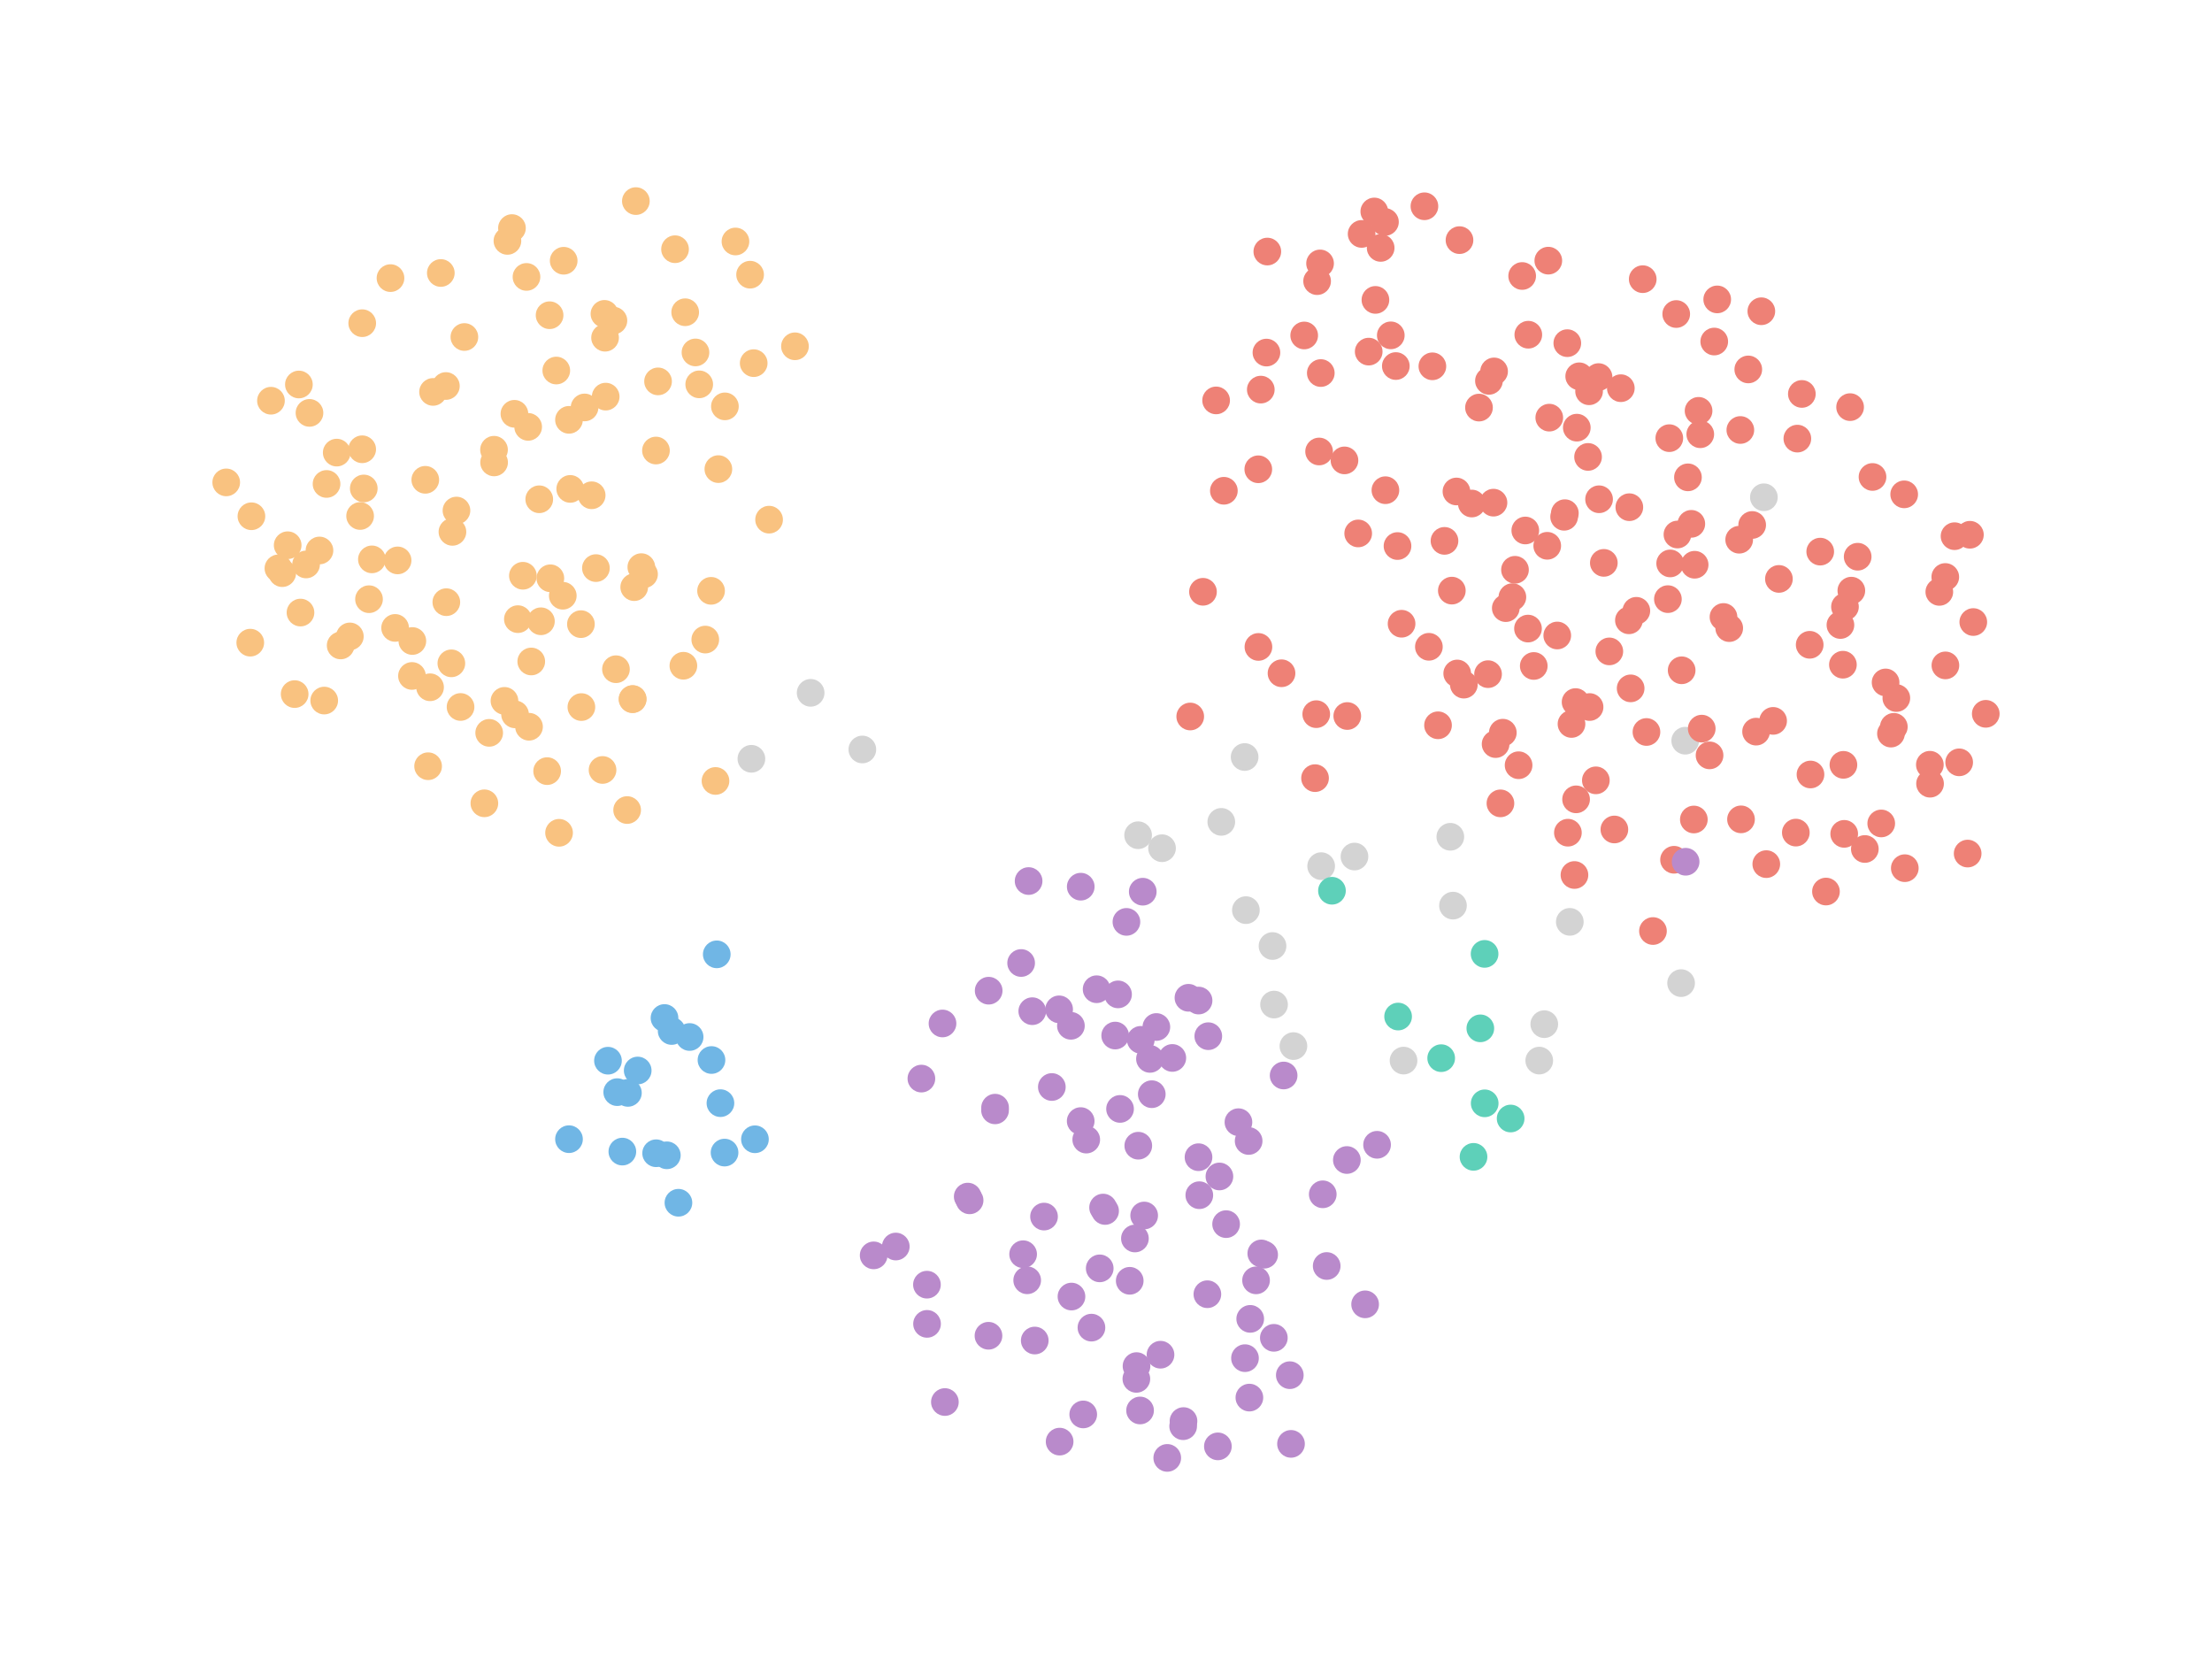 <?xml version="1.0" encoding="UTF-8" standalone="no"?><svg width="800" height="600" viewBox="0 0 800 600" preserveAspectRatio="xMidYMid meet" xmlns="http://www.w3.org/2000/svg">     <circle class="datapoint" data-cid="1705" cx="504.821" cy="132.387" r="5" fill="#ee8176" fill-opacity="1.0" stroke="none" stroke-width="0.5" style="mix-blend-mode: darken;"/>    <circle class="datapoint" data-cid="1704" cx="500.891" cy="80.276" r="5" fill="#ee8176" fill-opacity="1.0" stroke="none" stroke-width="0.5" style="mix-blend-mode: darken;"/>    <circle class="datapoint" data-cid="1708" cx="420.265" cy="306.765" r="5" fill="lightgray" fill-opacity="1.0" stroke="none" stroke-width="0.5" style="mix-blend-mode: darken;"/>    <circle class="datapoint" data-cid="1718" cx="499.336" cy="89.659" r="5" fill="#ee8176" fill-opacity="1.0" stroke="none" stroke-width="0.5" style="mix-blend-mode: darken;"/>    <circle class="datapoint" data-cid="1720" cx="436.994" cy="374.751" r="5" fill="#b98acb" fill-opacity="1.0" stroke="none" stroke-width="0.5" style="mix-blend-mode: darken;"/>    <circle class="datapoint" data-cid="1699" cx="413.804" cy="439.605" r="5" fill="#b98acb" fill-opacity="1.0" stroke="none" stroke-width="0.5" style="mix-blend-mode: darken;"/>    <circle class="datapoint" data-cid="1693" cx="505.428" cy="197.484" r="5" fill="#ee8176" fill-opacity="1.0" stroke="none" stroke-width="0.5" style="mix-blend-mode: darken;"/>    <circle class="datapoint" data-cid="1692" cx="540.909" cy="269.108" r="5" fill="#ee8176" fill-opacity="1.0" stroke="none" stroke-width="0.5" style="mix-blend-mode: darken;"/>    <circle class="datapoint" data-cid="1688" cx="429.82" cy="360.862" r="5" fill="#b98acb" fill-opacity="1.0" stroke="none" stroke-width="0.5" style="mix-blend-mode: darken;"/>    <circle class="datapoint" data-cid="1689" cx="497.038" cy="76.485" r="5" fill="#ee8176" fill-opacity="1.0" stroke="none" stroke-width="0.5" style="mix-blend-mode: darken;"/>    <circle class="datapoint" data-cid="1687" cx="394.735" cy="480.156" r="5" fill="#b98acb" fill-opacity="1.0" stroke="none" stroke-width="0.5" style="mix-blend-mode: darken;"/>    <circle class="datapoint" data-cid="1695" cx="410.981" cy="498.687" r="5" fill="#b98acb" fill-opacity="1.0" stroke="none" stroke-width="0.5" style="mix-blend-mode: darken;"/>    <circle class="datapoint" data-cid="1673" cx="126.529" cy="230.17" r="5" fill="#f9c280" fill-opacity="1.0" stroke="none" stroke-width="0.5" style="mix-blend-mode: darken;"/>    <circle class="datapoint" data-cid="1678" cx="597.818" cy="336.719" r="5" fill="#ee8176" fill-opacity="1.0" stroke="none" stroke-width="0.5" style="mix-blend-mode: darken;"/>    <circle class="datapoint" data-cid="1666" cx="538.175" cy="243.815" r="5" fill="#ee8176" fill-opacity="1.0" stroke="none" stroke-width="0.5" style="mix-blend-mode: darken;"/>    <circle class="datapoint" data-cid="1669" cx="230.636" cy="387.164" r="5" fill="#70b6e5" fill-opacity="1.0" stroke="none" stroke-width="0.5" style="mix-blend-mode: darken;"/>    <circle class="datapoint" data-cid="1649" cx="608.198" cy="242.418" r="5" fill="#ee8176" fill-opacity="1.0" stroke="none" stroke-width="0.5" style="mix-blend-mode: darken;"/>    <circle class="datapoint" data-cid="1658" cx="404.355" cy="359.632" r="5" fill="#b98acb" fill-opacity="1.0" stroke="none" stroke-width="0.5" style="mix-blend-mode: darken;"/>    <circle class="datapoint" data-cid="1661" cx="635.113" cy="264.605" r="5" fill="#ee8176" fill-opacity="1.0" stroke="none" stroke-width="0.5" style="mix-blend-mode: darken;"/>    <circle class="datapoint" data-cid="1654" cx="452.158" cy="476.989" r="5" fill="#b98acb" fill-opacity="1.0" stroke="none" stroke-width="0.5" style="mix-blend-mode: darken;"/>    <circle class="datapoint" data-cid="1655" cx="680.375" cy="297.81" r="5" fill="#ee8176" fill-opacity="1.0" stroke="none" stroke-width="0.5" style="mix-blend-mode: darken;"/>    <circle class="datapoint" data-cid="1657" cx="111.927" cy="149.327" r="5" fill="#f9c280" fill-opacity="1.0" stroke="none" stroke-width="0.5" style="mix-blend-mode: darken;"/>    <circle class="datapoint" data-cid="1676" cx="460.777" cy="363.313" r="5" fill="lightgray" fill-opacity="1.0" stroke="none" stroke-width="0.5" style="mix-blend-mode: darken;"/>    <circle class="datapoint" data-cid="1651" cx="684.932" cy="262.866" r="5" fill="#ee8176" fill-opacity="1.0" stroke="none" stroke-width="0.5" style="mix-blend-mode: darken;"/>    <circle class="datapoint" data-cid="1660" cx="666.514" cy="240.399" r="5" fill="#ee8176" fill-opacity="1.0" stroke="none" stroke-width="0.5" style="mix-blend-mode: darken;"/>    <circle class="datapoint" data-cid="1609" cx="669.563" cy="213.615" r="5" fill="#ee8176" fill-opacity="1.0" stroke="none" stroke-width="0.5" style="mix-blend-mode: darken;"/>    <circle class="datapoint" data-cid="1643" cx="228.752" cy="252.877" r="5" fill="#f9c280" fill-opacity="1.0" stroke="none" stroke-width="0.5" style="mix-blend-mode: darken;"/>    <circle class="datapoint" data-cid="1615" cx="229.371" cy="212.349" r="5" fill="#f9c280" fill-opacity="1.0" stroke="none" stroke-width="0.5" style="mix-blend-mode: darken;"/>    <circle class="datapoint" data-cid="1626" cx="178.667" cy="162.657" r="5" fill="#f9c280" fill-opacity="1.0" stroke="none" stroke-width="0.5" style="mix-blend-mode: darken;"/>    <circle class="datapoint" data-cid="1632" cx="460.225" cy="342.14" r="5" fill="lightgray" fill-opacity="1.0" stroke="none" stroke-width="0.5" style="mix-blend-mode: darken;"/>    <circle class="datapoint" data-cid="1637" cx="222.773" cy="242.032" r="5" fill="#f9c280" fill-opacity="1.0" stroke="none" stroke-width="0.5" style="mix-blend-mode: darken;"/>    <circle class="datapoint" data-cid="1612" cx="605.442" cy="310.945" r="5" fill="#ee8176" fill-opacity="1.0" stroke="none" stroke-width="0.5" style="mix-blend-mode: darken;"/>    <circle class="datapoint" data-cid="1619" cx="556.693" cy="383.576" r="5" fill="lightgray" fill-opacity="1.0" stroke="none" stroke-width="0.5" style="mix-blend-mode: darken;"/>    <circle class="datapoint" data-cid="1624" cx="155.536" cy="248.56" r="5" fill="#f9c280" fill-opacity="1.0" stroke="none" stroke-width="0.5" style="mix-blend-mode: darken;"/>    <circle class="datapoint" data-cid="1605" cx="189.115" cy="208.23" r="5" fill="#f9c280" fill-opacity="1.0" stroke="none" stroke-width="0.5" style="mix-blend-mode: darken;"/>    <circle class="datapoint" data-cid="1607" cx="477.683" cy="134.916" r="5" fill="#ee8176" fill-opacity="1.0" stroke="none" stroke-width="0.5" style="mix-blend-mode: darken;"/>    <circle class="datapoint" data-cid="1606" cx="495.011" cy="127.168" r="5" fill="#ee8176" fill-opacity="1.0" stroke="none" stroke-width="0.5" style="mix-blend-mode: darken;"/>    <circle class="datapoint" data-cid="1595" cx="591.807" cy="220.907" r="5" fill="#ee8176" fill-opacity="1.0" stroke="none" stroke-width="0.5" style="mix-blend-mode: darken;"/>    <circle class="datapoint" data-cid="1593" cx="187.3" cy="223.922" r="5" fill="#f9c280" fill-opacity="1.0" stroke="none" stroke-width="0.5" style="mix-blend-mode: darken;"/>    <circle class="datapoint" data-cid="1541" cx="228.837" cy="252.807" r="5" fill="#f9c280" fill-opacity="1.0" stroke="none" stroke-width="0.5" style="mix-blend-mode: darken;"/>    <circle class="datapoint" data-cid="1546" cx="335.241" cy="464.62" r="5" fill="#b98acb" fill-opacity="1.0" stroke="none" stroke-width="0.5" style="mix-blend-mode: darken;"/>    <circle class="datapoint" data-cid="1549" cx="477.419" cy="95.273" r="5" fill="#ee8176" fill-opacity="1.0" stroke="none" stroke-width="0.5" style="mix-blend-mode: darken;"/>    <circle class="datapoint" data-cid="1542" cx="359.872" cy="401.575" r="5" fill="#b98acb" fill-opacity="1.0" stroke="none" stroke-width="0.5" style="mix-blend-mode: darken;"/>    <circle class="datapoint" data-cid="1519" cx="574.892" cy="255.705" r="5" fill="#ee8176" fill-opacity="1.0" stroke="none" stroke-width="0.5" style="mix-blend-mode: darken;"/>    <circle class="datapoint" data-cid="1503" cx="154.833" cy="277.116" r="5" fill="#f9c280" fill-opacity="1.0" stroke="none" stroke-width="0.5" style="mix-blend-mode: darken;"/>    <circle class="datapoint" data-cid="1509" cx="527.022" cy="243.576" r="5" fill="#ee8176" fill-opacity="1.0" stroke="none" stroke-width="0.5" style="mix-blend-mode: darken;"/>    <circle class="datapoint" data-cid="1502" cx="460.702" cy="483.844" r="5" fill="#b98acb" fill-opacity="1.0" stroke="none" stroke-width="0.5" style="mix-blend-mode: darken;"/>    <circle class="datapoint" data-cid="1562" cx="478.394" cy="431.937" r="5" fill="#b98acb" fill-opacity="1.0" stroke="none" stroke-width="0.5" style="mix-blend-mode: darken;"/>    <circle class="datapoint" data-cid="1559" cx="203.54" cy="215.456" r="5" fill="#f9c280" fill-opacity="1.0" stroke="none" stroke-width="0.5" style="mix-blend-mode: darken;"/>    <circle class="datapoint" data-cid="1547" cx="471.682" cy="121.328" r="5" fill="#ee8176" fill-opacity="1.0" stroke="none" stroke-width="0.5" style="mix-blend-mode: darken;"/>    <circle class="datapoint" data-cid="1483" cx="190.411" cy="100.153" r="5" fill="#f9c280" fill-opacity="1.0" stroke="none" stroke-width="0.5" style="mix-blend-mode: darken;"/>    <circle class="datapoint" data-cid="1475" cx="701.38" cy="214.066" r="5" fill="#ee8176" fill-opacity="1.0" stroke="none" stroke-width="0.5" style="mix-blend-mode: darken;"/>    <circle class="datapoint" data-cid="1476" cx="100.696" cy="205.552" r="5" fill="#f9c280" fill-opacity="1.0" stroke="none" stroke-width="0.5" style="mix-blend-mode: darken;"/>    <circle class="datapoint" data-cid="1463" cx="161.265" cy="139.609" r="5" fill="#f9c280" fill-opacity="1.0" stroke="none" stroke-width="0.5" style="mix-blend-mode: darken;"/>    <circle class="datapoint" data-cid="1466" cx="637.931" cy="179.842" r="5" fill="lightgray" fill-opacity="1.0" stroke="none" stroke-width="0.5" style="mix-blend-mode: darken;"/>    <circle class="datapoint" data-cid="1640" cx="166.566" cy="255.688" r="5" fill="#f9c280" fill-opacity="1.0" stroke="none" stroke-width="0.5" style="mix-blend-mode: darken;"/>    <circle class="datapoint" data-cid="1639" cx="457.197" cy="453.787" r="5" fill="#b98acb" fill-opacity="1.0" stroke="none" stroke-width="0.5" style="mix-blend-mode: darken;"/>    <circle class="datapoint" data-cid="1592" cx="396.608" cy="357.77" r="5" fill="#b98acb" fill-opacity="1.0" stroke="none" stroke-width="0.5" style="mix-blend-mode: darken;"/>    <circle class="datapoint" data-cid="1403" cx="666.982" cy="301.576" r="5" fill="#ee8176" fill-opacity="1.0" stroke="none" stroke-width="0.5" style="mix-blend-mode: darken;"/>    <circle class="datapoint" data-cid="1355" cx="423.982" cy="382.621" r="5" fill="#b98acb" fill-opacity="1.0" stroke="none" stroke-width="0.5" style="mix-blend-mode: darken;"/>    <circle class="datapoint" data-cid="1444" cx="489.865" cy="309.782" r="5" fill="lightgray" fill-opacity="1.0" stroke="none" stroke-width="0.5" style="mix-blend-mode: darken;"/>    <circle class="datapoint" data-cid="1383" cx="649.489" cy="301.121" r="5" fill="#ee8176" fill-opacity="1.0" stroke="none" stroke-width="0.5" style="mix-blend-mode: darken;"/>    <circle class="datapoint" data-cid="1367" cx="240.328" cy="368.172" r="5" fill="#70b6e5" fill-opacity="1.0" stroke="none" stroke-width="0.5" style="mix-blend-mode: darken;"/>    <circle class="datapoint" data-cid="1393" cx="148.999" cy="244.467" r="5" fill="#f9c280" fill-opacity="1.0" stroke="none" stroke-width="0.5" style="mix-blend-mode: darken;"/>    <circle class="datapoint" data-cid="1416" cx="130.991" cy="162.484" r="5" fill="#f9c280" fill-opacity="1.0" stroke="none" stroke-width="0.5" style="mix-blend-mode: darken;"/>    <circle class="datapoint" data-cid="1433" cx="447.899" cy="405.855" r="5" fill="#b98acb" fill-opacity="1.0" stroke="none" stroke-width="0.5" style="mix-blend-mode: darken;"/>    <circle class="datapoint" data-cid="1428" cx="176.921" cy="265.046" r="5" fill="#f9c280" fill-opacity="1.0" stroke="none" stroke-width="0.5" style="mix-blend-mode: darken;"/>    <circle class="datapoint" data-cid="1391" cx="165.087" cy="184.648" r="5" fill="#f9c280" fill-opacity="1.0" stroke="none" stroke-width="0.5" style="mix-blend-mode: darken;"/>    <circle class="datapoint" data-cid="1376" cx="458.344" cy="90.979" r="5" fill="#ee8176" fill-opacity="1.0" stroke="none" stroke-width="0.5" style="mix-blend-mode: darken;"/>    <circle class="datapoint" data-cid="1407" cx="202.194" cy="301.196" r="5" fill="#f9c280" fill-opacity="1.0" stroke="none" stroke-width="0.5" style="mix-blend-mode: darken;"/>    <circle class="datapoint" data-cid="1369" cx="578.138" cy="136.375" r="5" fill="#ee8176" fill-opacity="1.0" stroke="none" stroke-width="0.5" style="mix-blend-mode: darken;"/>    <circle class="datapoint" data-cid="1354" cx="223.225" cy="394.986" r="5" fill="#70b6e5" fill-opacity="1.0" stroke="none" stroke-width="0.5" style="mix-blend-mode: darken;"/>    <circle class="datapoint" data-cid="1481" cx="403.323" cy="374.523" r="5" fill="#b98acb" fill-opacity="1.0" stroke="none" stroke-width="0.5" style="mix-blend-mode: darken;"/>    <circle class="datapoint" data-cid="1427" cx="486.245" cy="166.507" r="5" fill="#ee8176" fill-opacity="1.0" stroke="none" stroke-width="0.5" style="mix-blend-mode: darken;"/>    <circle class="datapoint" data-cid="1379" cx="492.453" cy="84.601" r="5" fill="#ee8176" fill-opacity="1.0" stroke="none" stroke-width="0.5" style="mix-blend-mode: darken;"/>    <circle class="datapoint" data-cid="1406" cx="547.917" cy="206.072" r="5" fill="#ee8176" fill-opacity="1.0" stroke="none" stroke-width="0.5" style="mix-blend-mode: darken;"/>    <circle class="datapoint" data-cid="1418" cx="455.126" cy="233.97" r="5" fill="#ee8176" fill-opacity="1.0" stroke="none" stroke-width="0.5" style="mix-blend-mode: darken;"/>    <circle class="datapoint" data-cid="1440" cx="609.634" cy="311.662" r="5" fill="#b98acb" fill-opacity="1.0" stroke="none" stroke-width="0.5" style="mix-blend-mode: darken;"/>    <circle class="datapoint" data-cid="1422" cx="667.26" cy="219.445" r="5" fill="#ee8176" fill-opacity="1.0" stroke="none" stroke-width="0.5" style="mix-blend-mode: darken;"/>    <circle class="datapoint" data-cid="1423" cx="163.24" cy="239.902" r="5" fill="#f9c280" fill-opacity="1.0" stroke="none" stroke-width="0.5" style="mix-blend-mode: darken;"/>    <circle class="datapoint" data-cid="1370" cx="265.99" cy="87.338" r="5" fill="#f9c280" fill-opacity="1.0" stroke="none" stroke-width="0.5" style="mix-blend-mode: darken;"/>    <circle class="datapoint" data-cid="1350" cx="241.171" cy="417.83" r="5" fill="#70b6e5" fill-opacity="1.0" stroke="none" stroke-width="0.5" style="mix-blend-mode: darken;"/>    <circle class="datapoint" data-cid="1432" cx="440.465" cy="523.099" r="5" fill="#b98acb" fill-opacity="1.0" stroke="none" stroke-width="0.5" style="mix-blend-mode: darken;"/>    <circle class="datapoint" data-cid="1405" cx="651.665" cy="142.473" r="5" fill="#ee8176" fill-opacity="1.0" stroke="none" stroke-width="0.5" style="mix-blend-mode: darken;"/>    <circle class="datapoint" data-cid="1431" cx="349.992" cy="432.765" r="5" fill="#b98acb" fill-opacity="1.0" stroke="none" stroke-width="0.5" style="mix-blend-mode: darken;"/>    <circle class="datapoint" data-cid="1443" cx="451.59" cy="412.65" r="5" fill="#b98acb" fill-opacity="1.0" stroke="none" stroke-width="0.5" style="mix-blend-mode: darken;"/>    <circle class="datapoint" data-cid="1429" cx="550.511" cy="99.817" r="5" fill="#ee8176" fill-opacity="1.0" stroke="none" stroke-width="0.5" style="mix-blend-mode: darken;"/>    <circle class="datapoint" data-cid="1361" cx="167.952" cy="121.883" r="5" fill="#f9c280" fill-opacity="1.0" stroke="none" stroke-width="0.5" style="mix-blend-mode: darken;"/>    <circle class="datapoint" data-cid="1441" cx="410.46" cy="447.915" r="5" fill="#b98acb" fill-opacity="1.0" stroke="none" stroke-width="0.5" style="mix-blend-mode: darken;"/>    <circle class="datapoint" data-cid="1426" cx="677.219" cy="172.499" r="5" fill="#ee8176" fill-opacity="1.0" stroke="none" stroke-width="0.5" style="mix-blend-mode: darken;"/>    <circle class="datapoint" data-cid="1404" cx="625.397" cy="227.163" r="5" fill="#ee8176" fill-opacity="1.0" stroke="none" stroke-width="0.5" style="mix-blend-mode: darken;"/>    <circle class="datapoint" data-cid="1353" cx="654.5" cy="233.2" r="5" fill="#ee8176" fill-opacity="1.0" stroke="none" stroke-width="0.5" style="mix-blend-mode: darken;"/>    <circle class="datapoint" data-cid="1258" cx="156.623" cy="141.742" r="5" fill="#f9c280" fill-opacity="1.0" stroke="none" stroke-width="0.5" style="mix-blend-mode: darken;"/>    <circle class="datapoint" data-cid="1267" cx="464.244" cy="388.968" r="5" fill="#b98acb" fill-opacity="1.0" stroke="none" stroke-width="0.5" style="mix-blend-mode: darken;"/>    <circle class="datapoint" data-cid="1257" cx="712.444" cy="193.405" r="5" fill="#ee8176" fill-opacity="1.0" stroke="none" stroke-width="0.5" style="mix-blend-mode: darken;"/>    <circle class="datapoint" data-cid="1259" cx="104.041" cy="197.189" r="5" fill="#f9c280" fill-opacity="1.0" stroke="none" stroke-width="0.5" style="mix-blend-mode: darken;"/>    <circle class="datapoint" data-cid="1250" cx="247.152" cy="240.778" r="5" fill="#f9c280" fill-opacity="1.0" stroke="none" stroke-width="0.5" style="mix-blend-mode: darken;"/>    <circle class="datapoint" data-cid="391" cx="245.365" cy="434.993" r="5" fill="#70b6e5" fill-opacity="1.0" stroke="none" stroke-width="0.5" style="mix-blend-mode: darken;"/>    <circle class="datapoint" data-cid="1096" cx="197.88" cy="278.888" r="5" fill="#f9c280" fill-opacity="1.0" stroke="none" stroke-width="0.5" style="mix-blend-mode: darken;"/>    <circle class="datapoint" data-cid="300" cx="604.04" cy="203.773" r="5" fill="#ee8176" fill-opacity="1.0" stroke="none" stroke-width="0.5" style="mix-blend-mode: darken;"/>    <circle class="datapoint" data-cid="520" cx="606.67" cy="193.316" r="5" fill="#ee8176" fill-opacity="1.0" stroke="none" stroke-width="0.5" style="mix-blend-mode: darken;"/>    <circle class="datapoint" data-cid="1225" cx="232.926" cy="207.68" r="5" fill="#f9c280" fill-opacity="1.0" stroke="none" stroke-width="0.5" style="mix-blend-mode: darken;"/>    <circle class="datapoint" data-cid="516" cx="237.994" cy="137.935" r="5" fill="#f9c280" fill-opacity="1.0" stroke="none" stroke-width="0.5" style="mix-blend-mode: darken;"/>    <circle class="datapoint" data-cid="616" cx="191.33" cy="262.836" r="5" fill="#f9c280" fill-opacity="1.0" stroke="none" stroke-width="0.5" style="mix-blend-mode: darken;"/>    <circle class="datapoint" data-cid="974" cx="577.164" cy="282.223" r="5" fill="#ee8176" fill-opacity="1.0" stroke="none" stroke-width="0.5" style="mix-blend-mode: darken;"/>    <circle class="datapoint" data-cid="992" cx="237.303" cy="417.09" r="5" fill="#70b6e5" fill-opacity="1.0" stroke="none" stroke-width="0.5" style="mix-blend-mode: darken;"/>    <circle class="datapoint" data-cid="767" cx="195.63" cy="224.693" r="5" fill="#f9c280" fill-opacity="1.0" stroke="none" stroke-width="0.5" style="mix-blend-mode: darken;"/>    <circle class="datapoint" data-cid="762" cx="341.732" cy="507.064" r="5" fill="#b98acb" fill-opacity="1.0" stroke="none" stroke-width="0.5" style="mix-blend-mode: darken;"/>    <circle class="datapoint" data-cid="561" cx="259.228" cy="345.149" r="5" fill="#70b6e5" fill-opacity="1.0" stroke="none" stroke-width="0.5" style="mix-blend-mode: darken;"/>    <circle class="datapoint" data-cid="658" cx="544.587" cy="219.939" r="5" fill="#ee8176" fill-opacity="1.0" stroke="none" stroke-width="0.5" style="mix-blend-mode: darken;"/>    <circle class="datapoint" data-cid="614" cx="370.028" cy="453.602" r="5" fill="#b98acb" fill-opacity="1.0" stroke="none" stroke-width="0.5" style="mix-blend-mode: darken;"/>    <circle class="datapoint" data-cid="297" cx="603.727" cy="158.466" r="5" fill="#ee8176" fill-opacity="1.0" stroke="none" stroke-width="0.5" style="mix-blend-mode: darken;"/>    <circle class="datapoint" data-cid="1195" cx="566.837" cy="124.108" r="5" fill="#ee8176" fill-opacity="1.0" stroke="none" stroke-width="0.5" style="mix-blend-mode: darken;"/>    <circle class="datapoint" data-cid="1166" cx="258.77" cy="282.444" r="5" fill="#f9c280" fill-opacity="1.0" stroke="none" stroke-width="0.5" style="mix-blend-mode: darken;"/>    <circle class="datapoint" data-cid="1154" cx="507.61" cy="383.579" r="5" fill="lightgray" fill-opacity="1.0" stroke="none" stroke-width="0.5" style="mix-blend-mode: darken;"/>    <circle class="datapoint" data-cid="1042" cx="583.863" cy="299.991" r="5" fill="#ee8176" fill-opacity="1.0" stroke="none" stroke-width="0.5" style="mix-blend-mode: darken;"/>    <circle class="datapoint" data-cid="834" cx="521.226" cy="382.7" r="5" fill="#5ed0b9" fill-opacity="1.0" stroke="none" stroke-width="0.5" style="mix-blend-mode: darken;"/>    <circle class="datapoint" data-cid="1212" cx="433.479" cy="361.863" r="5" fill="#b98acb" fill-opacity="1.0" stroke="none" stroke-width="0.5" style="mix-blend-mode: darken;"/>    <circle class="datapoint" data-cid="590" cx="708.561" cy="275.709" r="5" fill="#ee8176" fill-opacity="1.0" stroke="none" stroke-width="0.5" style="mix-blend-mode: darken;"/>    <circle class="datapoint" data-cid="433" cx="210.266" cy="255.721" r="5" fill="#f9c280" fill-opacity="1.0" stroke="none" stroke-width="0.5" style="mix-blend-mode: darken;"/>    <circle class="datapoint" data-cid="1200" cx="183.518" cy="87.123" r="5" fill="#f9c280" fill-opacity="1.0" stroke="none" stroke-width="0.5" style="mix-blend-mode: darken;"/>    <circle class="datapoint" data-cid="547" cx="525.076" cy="213.605" r="5" fill="#ee8176" fill-opacity="1.0" stroke="none" stroke-width="0.5" style="mix-blend-mode: darken;"/>    <circle class="datapoint" data-cid="1538" cx="436.662" cy="468.07" r="5" fill="#b98acb" fill-opacity="1.0" stroke="none" stroke-width="0.5" style="mix-blend-mode: darken;"/>    <circle class="datapoint" data-cid="1523" cx="315.974" cy="454.023" r="5" fill="#b98acb" fill-opacity="1.0" stroke="none" stroke-width="0.5" style="mix-blend-mode: darken;"/>    <circle class="datapoint" data-cid="1413" cx="430.462" cy="259.13" r="5" fill="#ee8176" fill-opacity="1.0" stroke="none" stroke-width="0.5" style="mix-blend-mode: darken;"/>    <circle class="datapoint" data-cid="759" cx="623.321" cy="223.137" r="5" fill="#ee8176" fill-opacity="1.0" stroke="none" stroke-width="0.5" style="mix-blend-mode: darken;"/>    <circle class="datapoint" data-cid="737" cx="219.88" cy="383.617" r="5" fill="#70b6e5" fill-opacity="1.0" stroke="none" stroke-width="0.5" style="mix-blend-mode: darken;"/>    <circle class="datapoint" data-cid="280" cx="192.136" cy="239.232" r="5" fill="#f9c280" fill-opacity="1.0" stroke="none" stroke-width="0.5" style="mix-blend-mode: darken;"/>    <circle class="datapoint" data-cid="1490" cx="570.274" cy="154.67" r="5" fill="#ee8176" fill-opacity="1.0" stroke="none" stroke-width="0.5" style="mix-blend-mode: darken;"/>    <circle class="datapoint" data-cid="1460" cx="198.767" cy="114.006" r="5" fill="#f9c280" fill-opacity="1.0" stroke="none" stroke-width="0.5" style="mix-blend-mode: darken;"/>    <circle class="datapoint" data-cid="1464" cx="458.026" cy="127.514" r="5" fill="#ee8176" fill-opacity="1.0" stroke="none" stroke-width="0.5" style="mix-blend-mode: darken;"/>    <circle class="datapoint" data-cid="1194" cx="612.889" cy="204.248" r="5" fill="#ee8176" fill-opacity="1.0" stroke="none" stroke-width="0.5" style="mix-blend-mode: darken;"/>    <circle class="datapoint" data-cid="919" cx="607.99" cy="355.557" r="5" fill="lightgray" fill-opacity="1.0" stroke="none" stroke-width="0.5" style="mix-blend-mode: darken;"/>    <circle class="datapoint" data-cid="582" cx="257.166" cy="213.682" r="5" fill="#f9c280" fill-opacity="1.0" stroke="none" stroke-width="0.5" style="mix-blend-mode: darken;"/>    <circle class="datapoint" data-cid="288" cx="419.715" cy="489.95" r="5" fill="#b98acb" fill-opacity="1.0" stroke="none" stroke-width="0.5" style="mix-blend-mode: darken;"/>    <circle class="datapoint" data-cid="612" cx="641.273" cy="260.715" r="5" fill="#ee8176" fill-opacity="1.0" stroke="none" stroke-width="0.5" style="mix-blend-mode: darken;"/>    <circle class="datapoint" data-cid="999" cx="569.835" cy="253.91" r="5" fill="#ee8176" fill-opacity="1.0" stroke="none" stroke-width="0.5" style="mix-blend-mode: darken;"/>    <circle class="datapoint" data-cid="1087" cx="633.698" cy="189.868" r="5" fill="#ee8176" fill-opacity="1.0" stroke="none" stroke-width="0.5" style="mix-blend-mode: darken;"/>    <circle class="datapoint" data-cid="1033" cx="666.699" cy="276.616" r="5" fill="#ee8176" fill-opacity="1.0" stroke="none" stroke-width="0.5" style="mix-blend-mode: darken;"/>    <circle class="datapoint" data-cid="714" cx="498.035" cy="414.03" r="5" fill="#b98acb" fill-opacity="1.0" stroke="none" stroke-width="0.5" style="mix-blend-mode: darken;"/>    <circle class="datapoint" data-cid="563" cx="161.422" cy="217.785" r="5" fill="#f9c280" fill-opacity="1.0" stroke="none" stroke-width="0.5" style="mix-blend-mode: darken;"/>    <circle class="datapoint" data-cid="786" cx="415.901" cy="382.963" r="5" fill="#b98acb" fill-opacity="1.0" stroke="none" stroke-width="0.5" style="mix-blend-mode: darken;"/>    <circle class="datapoint" data-cid="648" cx="439.826" cy="144.814" r="5" fill="#ee8176" fill-opacity="1.0" stroke="none" stroke-width="0.5" style="mix-blend-mode: darken;"/>    <circle class="datapoint" data-cid="914" cx="654.788" cy="280.105" r="5" fill="#ee8176" fill-opacity="1.0" stroke="none" stroke-width="0.5" style="mix-blend-mode: darken;"/>    <circle class="datapoint" data-cid="399" cx="534.898" cy="147.41" r="5" fill="#ee8176" fill-opacity="1.0" stroke="none" stroke-width="0.5" style="mix-blend-mode: darken;"/>    <circle class="datapoint" data-cid="870" cx="405.081" cy="401.056" r="5" fill="#b98acb" fill-opacity="1.0" stroke="none" stroke-width="0.5" style="mix-blend-mode: darken;"/>    <circle class="datapoint" data-cid="1218" cx="612.602" cy="296.381" r="5" fill="#ee8176" fill-opacity="1.0" stroke="none" stroke-width="0.5" style="mix-blend-mode: darken;"/>    <circle class="datapoint" data-cid="884" cx="570.014" cy="289.094" r="5" fill="#ee8176" fill-opacity="1.0" stroke="none" stroke-width="0.5" style="mix-blend-mode: darken;"/>    <circle class="datapoint" data-cid="969" cx="536.923" cy="344.986" r="5" fill="#5ed0b9" fill-opacity="1.0" stroke="none" stroke-width="0.5" style="mix-blend-mode: darken;"/>    <circle class="datapoint" data-cid="799" cx="532.297" cy="182.106" r="5" fill="#ee8176" fill-opacity="1.0" stroke="none" stroke-width="0.5" style="mix-blend-mode: darken;"/>    <circle class="datapoint" data-cid="989" cx="311.876" cy="271.062" r="5" fill="lightgray" fill-opacity="1.0" stroke="none" stroke-width="0.5" style="mix-blend-mode: darken;"/>    <circle class="datapoint" data-cid="588" cx="614.928" cy="157.05" r="5" fill="#ee8176" fill-opacity="1.0" stroke="none" stroke-width="0.5" style="mix-blend-mode: darken;"/>    <circle class="datapoint" data-cid="696" cx="121.781" cy="163.692" r="5" fill="#f9c280" fill-opacity="1.0" stroke="none" stroke-width="0.5" style="mix-blend-mode: darken;"/>    <circle class="datapoint" data-cid="915" cx="221.852" cy="115.942" r="5" fill="#f9c280" fill-opacity="1.0" stroke="none" stroke-width="0.5" style="mix-blend-mode: darken;"/>    <circle class="datapoint" data-cid="723" cx="186.274" cy="258.358" r="5" fill="#f9c280" fill-opacity="1.0" stroke="none" stroke-width="0.5" style="mix-blend-mode: darken;"/>    <circle class="datapoint" data-cid="1156" cx="411.038" cy="494.068" r="5" fill="#b98acb" fill-opacity="1.0" stroke="none" stroke-width="0.5" style="mix-blend-mode: darken;"/>    <circle class="datapoint" data-cid="819" cx="493.716" cy="471.73" r="5" fill="#b98acb" fill-opacity="1.0" stroke="none" stroke-width="0.5" style="mix-blend-mode: darken;"/>    <circle class="datapoint" data-cid="540" cx="357.567" cy="358.297" r="5" fill="#b98acb" fill-opacity="1.0" stroke="none" stroke-width="0.5" style="mix-blend-mode: darken;"/>    <circle class="datapoint" data-cid="929" cx="213.988" cy="179.123" r="5" fill="#f9c280" fill-opacity="1.0" stroke="none" stroke-width="0.5" style="mix-blend-mode: darken;"/>    <circle class="datapoint" data-cid="811" cx="479.818" cy="457.867" r="5" fill="#b98acb" fill-opacity="1.0" stroke="none" stroke-width="0.5" style="mix-blend-mode: darken;"/>    <circle class="datapoint" data-cid="815" cx="411.677" cy="414.357" r="5" fill="#b98acb" fill-opacity="1.0" stroke="none" stroke-width="0.5" style="mix-blend-mode: darken;"/>    <circle class="datapoint" data-cid="1175" cx="159.427" cy="98.731" r="5" fill="#f9c280" fill-opacity="1.0" stroke="none" stroke-width="0.5" style="mix-blend-mode: darken;"/>    <circle class="datapoint" data-cid="784" cx="178.698" cy="167.243" r="5" fill="#f9c280" fill-opacity="1.0" stroke="none" stroke-width="0.5" style="mix-blend-mode: darken;"/>    <circle class="datapoint" data-cid="574" cx="491.21" cy="192.923" r="5" fill="#ee8176" fill-opacity="1.0" stroke="none" stroke-width="0.5" style="mix-blend-mode: darken;"/>    <circle class="datapoint" data-cid="1083" cx="697.958" cy="276.582" r="5" fill="#ee8176" fill-opacity="1.0" stroke="none" stroke-width="0.5" style="mix-blend-mode: darken;"/>    <circle class="datapoint" data-cid="353" cx="272.586" cy="131.34" r="5" fill="#f9c280" fill-opacity="1.0" stroke="none" stroke-width="0.5" style="mix-blend-mode: darken;"/>    <circle class="datapoint" data-cid="541" cx="522.421" cy="195.614" r="5" fill="#ee8176" fill-opacity="1.0" stroke="none" stroke-width="0.5" style="mix-blend-mode: darken;"/>    <circle class="datapoint" data-cid="655" cx="582.035" cy="235.589" r="5" fill="#ee8176" fill-opacity="1.0" stroke="none" stroke-width="0.5" style="mix-blend-mode: darken;"/>    <circle class="datapoint" data-cid="1266" cx="568.356" cy="261.832" r="5" fill="#ee8176" fill-opacity="1.0" stroke="none" stroke-width="0.5" style="mix-blend-mode: darken;"/>    <circle class="datapoint" data-cid="1260" cx="610.469" cy="172.637" r="5" fill="#ee8176" fill-opacity="1.0" stroke="none" stroke-width="0.5" style="mix-blend-mode: darken;"/>    <circle class="datapoint" data-cid="1271" cx="387.31" cy="370.998" r="5" fill="#b98acb" fill-opacity="1.0" stroke="none" stroke-width="0.5" style="mix-blend-mode: darken;"/>    <circle class="datapoint" data-cid="774" cx="574.712" cy="141.506" r="5" fill="#ee8176" fill-opacity="1.0" stroke="none" stroke-width="0.5" style="mix-blend-mode: darken;"/>    <circle class="datapoint" data-cid="661" cx="589.272" cy="183.434" r="5" fill="#ee8176" fill-opacity="1.0" stroke="none" stroke-width="0.5" style="mix-blend-mode: darken;"/>    <circle class="datapoint" data-cid="1224" cx="251.529" cy="127.466" r="5" fill="#f9c280" fill-opacity="1.0" stroke="none" stroke-width="0.5" style="mix-blend-mode: darken;"/>    <circle class="datapoint" data-cid="868" cx="108.1" cy="139.057" r="5" fill="#f9c280" fill-opacity="1.0" stroke="none" stroke-width="0.5" style="mix-blend-mode: darken;"/>    <circle class="datapoint" data-cid="802" cx="130.241" cy="186.616" r="5" fill="#f9c280" fill-opacity="1.0" stroke="none" stroke-width="0.5" style="mix-blend-mode: darken;"/>    <circle class="datapoint" data-cid="1182" cx="218.609" cy="113.518" r="5" fill="#f9c280" fill-opacity="1.0" stroke="none" stroke-width="0.5" style="mix-blend-mode: darken;"/>    <circle class="datapoint" data-cid="951" cx="549.221" cy="276.756" r="5" fill="#ee8176" fill-opacity="1.0" stroke="none" stroke-width="0.5" style="mix-blend-mode: darken;"/>    <circle class="datapoint" data-cid="830" cx="90.932" cy="186.713" r="5" fill="#f9c280" fill-opacity="1.0" stroke="none" stroke-width="0.5" style="mix-blend-mode: darken;"/>    <circle class="datapoint" data-cid="838" cx="123.208" cy="233.436" r="5" fill="#f9c280" fill-opacity="1.0" stroke="none" stroke-width="0.5" style="mix-blend-mode: darken;"/>    <circle class="datapoint" data-cid="1150" cx="117.256" cy="253.37" r="5" fill="#f9c280" fill-opacity="1.0" stroke="none" stroke-width="0.5" style="mix-blend-mode: darken;"/>    <circle class="datapoint" data-cid="1221" cx="142.899" cy="227.094" r="5" fill="#f9c280" fill-opacity="1.0" stroke="none" stroke-width="0.5" style="mix-blend-mode: darken;"/>    <circle class="datapoint" data-cid="586" cx="497.443" cy="108.464" r="5" fill="#ee8176" fill-opacity="1.0" stroke="none" stroke-width="0.5" style="mix-blend-mode: darken;"/>    <circle class="datapoint" data-cid="510" cx="141.227" cy="100.582" r="5" fill="#f9c280" fill-opacity="1.0" stroke="none" stroke-width="0.5" style="mix-blend-mode: darken;"/>    <circle class="datapoint" data-cid="530" cx="412.323" cy="510.118" r="5" fill="#b98acb" fill-opacity="1.0" stroke="none" stroke-width="0.5" style="mix-blend-mode: darken;"/>    <circle class="datapoint" data-cid="647" cx="551.645" cy="191.857" r="5" fill="#ee8176" fill-opacity="1.0" stroke="none" stroke-width="0.5" style="mix-blend-mode: darken;"/>    <circle class="datapoint" data-cid="258" cx="574.345" cy="165.253" r="5" fill="#ee8176" fill-opacity="1.0" stroke="none" stroke-width="0.5" style="mix-blend-mode: darken;"/>    <circle class="datapoint" data-cid="889" cx="669.115" cy="147.242" r="5" fill="#ee8176" fill-opacity="1.0" stroke="none" stroke-width="0.5" style="mix-blend-mode: darken;"/>    <circle class="datapoint" data-cid="1201" cx="487.112" cy="419.534" r="5" fill="#b98acb" fill-opacity="1.0" stroke="none" stroke-width="0.5" style="mix-blend-mode: darken;"/>    <circle class="datapoint" data-cid="395" cx="527.847" cy="86.844" r="5" fill="#ee8176" fill-opacity="1.0" stroke="none" stroke-width="0.5" style="mix-blend-mode: darken;"/>    <circle class="datapoint" data-cid="600" cx="205.785" cy="411.999" r="5" fill="#70b6e5" fill-opacity="1.0" stroke="none" stroke-width="0.5" style="mix-blend-mode: darken;"/>    <circle class="datapoint" data-cid="756" cx="475.604" cy="281.424" r="5" fill="#ee8176" fill-opacity="1.0" stroke="none" stroke-width="0.5" style="mix-blend-mode: darken;"/>    <circle class="datapoint" data-cid="293" cx="262.171" cy="146.969" r="5" fill="#f9c280" fill-opacity="1.0" stroke="none" stroke-width="0.5" style="mix-blend-mode: darken;"/>    <circle class="datapoint" data-cid="1031" cx="703.582" cy="240.649" r="5" fill="#ee8176" fill-opacity="1.0" stroke="none" stroke-width="0.5" style="mix-blend-mode: darken;"/>    <circle class="datapoint" data-cid="387" cx="81.818" cy="174.465" r="5" fill="#f9c280" fill-opacity="1.0" stroke="none" stroke-width="0.5" style="mix-blend-mode: darken;"/>    <circle class="datapoint" data-cid="1029" cx="698.027" cy="283.437" r="5" fill="#ee8176" fill-opacity="1.0" stroke="none" stroke-width="0.5" style="mix-blend-mode: darken;"/>    <circle class="datapoint" data-cid="650" cx="323.975" cy="450.824" r="5" fill="#b98acb" fill-opacity="1.0" stroke="none" stroke-width="0.5" style="mix-blend-mode: darken;"/>    <circle class="datapoint" data-cid="755" cx="476.04" cy="258.284" r="5" fill="#ee8176" fill-opacity="1.0" stroke="none" stroke-width="0.5" style="mix-blend-mode: darken;"/>    <circle class="datapoint" data-cid="367" cx="422.152" cy="527.273" r="5" fill="#b98acb" fill-opacity="1.0" stroke="none" stroke-width="0.5" style="mix-blend-mode: darken;"/>    <circle class="datapoint" data-cid="1090" cx="134.504" cy="202.305" r="5" fill="#f9c280" fill-opacity="1.0" stroke="none" stroke-width="0.5" style="mix-blend-mode: darken;"/>    <circle class="datapoint" data-cid="861" cx="377.589" cy="439.993" r="5" fill="#b98acb" fill-opacity="1.0" stroke="none" stroke-width="0.5" style="mix-blend-mode: darken;"/>    <circle class="datapoint" data-cid="359" cx="201.188" cy="134.009" r="5" fill="#f9c280" fill-opacity="1.0" stroke="none" stroke-width="0.5" style="mix-blend-mode: darken;"/>    <circle class="datapoint" data-cid="1187" cx="372.009" cy="318.641" r="5" fill="#b98acb" fill-opacity="1.0" stroke="none" stroke-width="0.5" style="mix-blend-mode: darken;"/>    <circle class="datapoint" data-cid="997" cx="565.689" cy="186.901" r="5" fill="#ee8176" fill-opacity="1.0" stroke="none" stroke-width="0.5" style="mix-blend-mode: darken;"/>    <circle class="datapoint" data-cid="357" cx="350.672" cy="434.116" r="5" fill="#b98acb" fill-opacity="1.0" stroke="none" stroke-width="0.5" style="mix-blend-mode: darken;"/>    <circle class="datapoint" data-cid="513" cx="397.729" cy="458.723" r="5" fill="#b98acb" fill-opacity="1.0" stroke="none" stroke-width="0.5" style="mix-blend-mode: darken;"/>    <circle class="datapoint" data-cid="881" cx="643.371" cy="209.374" r="5" fill="#ee8176" fill-opacity="1.0" stroke="none" stroke-width="0.5" style="mix-blend-mode: darken;"/>    <circle class="datapoint" data-cid="886" cx="606.23" cy="113.572" r="5" fill="#ee8176" fill-opacity="1.0" stroke="none" stroke-width="0.5" style="mix-blend-mode: darken;"/>    <circle class="datapoint" data-cid="686" cx="357.497" cy="483.096" r="5" fill="#b98acb" fill-opacity="1.0" stroke="none" stroke-width="0.5" style="mix-blend-mode: darken;"/>    <circle class="datapoint" data-cid="1167" cx="413.293" cy="322.492" r="5" fill="#b98acb" fill-opacity="1.0" stroke="none" stroke-width="0.5" style="mix-blend-mode: darken;"/>    <circle class="datapoint" data-cid="460" cx="227.093" cy="395.257" r="5" fill="#70b6e5" fill-opacity="1.0" stroke="none" stroke-width="0.5" style="mix-blend-mode: darken;"/>    <circle class="datapoint" data-cid="679" cx="454.27" cy="463.055" r="5" fill="#b98acb" fill-opacity="1.0" stroke="none" stroke-width="0.5" style="mix-blend-mode: darken;"/>    <circle class="datapoint" data-cid="897" cx="629.66" cy="296.333" r="5" fill="#ee8176" fill-opacity="1.0" stroke="none" stroke-width="0.5" style="mix-blend-mode: darken;"/>    <circle class="datapoint" data-cid="665" cx="450.268" cy="491.195" r="5" fill="#b98acb" fill-opacity="1.0" stroke="none" stroke-width="0.5" style="mix-blend-mode: darken;"/>    <circle class="datapoint" data-cid="509" cx="466.476" cy="497.353" r="5" fill="#b98acb" fill-opacity="1.0" stroke="none" stroke-width="0.5" style="mix-blend-mode: darken;"/>    <circle class="datapoint" data-cid="1058" cx="502.999" cy="121.284" r="5" fill="#ee8176" fill-opacity="1.0" stroke="none" stroke-width="0.5" style="mix-blend-mode: darken;"/>    <circle class="datapoint" data-cid="1098" cx="255.075" cy="231.311" r="5" fill="#f9c280" fill-opacity="1.0" stroke="none" stroke-width="0.5" style="mix-blend-mode: darken;"/>    <circle class="datapoint" data-cid="611" cx="225.082" cy="416.49" r="5" fill="#70b6e5" fill-opacity="1.0" stroke="none" stroke-width="0.5" style="mix-blend-mode: darken;"/>    <circle class="datapoint" data-cid="1174" cx="552.622" cy="227.335" r="5" fill="#ee8176" fill-opacity="1.0" stroke="none" stroke-width="0.5" style="mix-blend-mode: darken;"/>    <circle class="datapoint" data-cid="445" cx="387.513" cy="468.918" r="5" fill="#b98acb" fill-opacity="1.0" stroke="none" stroke-width="0.5" style="mix-blend-mode: darken;"/>    <circle class="datapoint" data-cid="901" cx="371.498" cy="463.034" r="5" fill="#b98acb" fill-opacity="1.0" stroke="none" stroke-width="0.5" style="mix-blend-mode: darken;"/>    <circle class="datapoint" data-cid="657" cx="215.523" cy="205.459" r="5" fill="#f9c280" fill-opacity="1.0" stroke="none" stroke-width="0.5" style="mix-blend-mode: darken;"/>    <circle class="datapoint" data-cid="758" cx="618.285" cy="273.189" r="5" fill="#ee8176" fill-opacity="1.0" stroke="none" stroke-width="0.5" style="mix-blend-mode: darken;"/>    <circle class="datapoint" data-cid="539" cx="543.52" cy="264.99" r="5" fill="#ee8176" fill-opacity="1.0" stroke="none" stroke-width="0.5" style="mix-blend-mode: darken;"/>    <circle class="datapoint" data-cid="1020" cx="546.974" cy="215.967" r="5" fill="#ee8176" fill-opacity="1.0" stroke="none" stroke-width="0.5" style="mix-blend-mode: darken;"/>    <circle class="datapoint" data-cid="406" cx="442.629" cy="177.493" r="5" fill="#ee8176" fill-opacity="1.0" stroke="none" stroke-width="0.5" style="mix-blend-mode: darken;"/>    <circle class="datapoint" data-cid="1011" cx="477.816" cy="313.253" r="5" fill="lightgray" fill-opacity="1.0" stroke="none" stroke-width="0.5" style="mix-blend-mode: darken;"/>    <circle class="datapoint" data-cid="944" cx="594.116" cy="100.965" r="5" fill="#ee8176" fill-opacity="1.0" stroke="none" stroke-width="0.5" style="mix-blend-mode: darken;"/>    <circle class="datapoint" data-cid="1086" cx="559.968" cy="94.267" r="5" fill="#ee8176" fill-opacity="1.0" stroke="none" stroke-width="0.5" style="mix-blend-mode: darken;"/>    <circle class="datapoint" data-cid="678" cx="433.456" cy="418.516" r="5" fill="#b98acb" fill-opacity="1.0" stroke="none" stroke-width="0.5" style="mix-blend-mode: darken;"/>    <circle class="datapoint" data-cid="739" cx="516.776" cy="233.92" r="5" fill="#ee8176" fill-opacity="1.0" stroke="none" stroke-width="0.5" style="mix-blend-mode: darken;"/>    <circle class="datapoint" data-cid="506" cx="546.344" cy="404.526" r="5" fill="#5ed0b9" fill-opacity="1.0" stroke="none" stroke-width="0.5" style="mix-blend-mode: darken;"/>    <circle class="datapoint" data-cid="943" cx="637.013" cy="112.565" r="5" fill="#ee8176" fill-opacity="1.0" stroke="none" stroke-width="0.5" style="mix-blend-mode: darken;"/>    <circle class="datapoint" data-cid="689" cx="428.029" cy="513.95" r="5" fill="#b98acb" fill-opacity="1.0" stroke="none" stroke-width="0.5" style="mix-blend-mode: darken;"/>    <circle class="datapoint" data-cid="301" cx="554.708" cy="240.858" r="5" fill="#ee8176" fill-opacity="1.0" stroke="none" stroke-width="0.5" style="mix-blend-mode: darken;"/>    <circle class="datapoint" data-cid="444" cx="392.855" cy="412.147" r="5" fill="#b98acb" fill-opacity="1.0" stroke="none" stroke-width="0.5" style="mix-blend-mode: darken;"/>    <circle class="datapoint" data-cid="730" cx="481.723" cy="322.15" r="5" fill="#5ed0b9" fill-opacity="1.0" stroke="none" stroke-width="0.5" style="mix-blend-mode: darken;"/>    <circle class="datapoint" data-cid="569" cx="476.351" cy="101.678" r="5" fill="#ee8176" fill-opacity="1.0" stroke="none" stroke-width="0.5" style="mix-blend-mode: darken;"/>    <circle class="datapoint" data-cid="808" cx="217.919" cy="278.465" r="5" fill="#f9c280" fill-opacity="1.0" stroke="none" stroke-width="0.5" style="mix-blend-mode: darken;"/>    <circle class="datapoint" data-cid="695" cx="185.157" cy="82.487" r="5" fill="#f9c280" fill-opacity="1.0" stroke="none" stroke-width="0.5" style="mix-blend-mode: darken;"/>    <circle class="datapoint" data-cid="628" cx="182.448" cy="253.479" r="5" fill="#f9c280" fill-opacity="1.0" stroke="none" stroke-width="0.5" style="mix-blend-mode: darken;"/>    <circle class="datapoint" data-cid="412" cx="450.596" cy="329.16" r="5" fill="lightgray" fill-opacity="1.0" stroke="none" stroke-width="0.5" style="mix-blend-mode: darken;"/>    <circle class="datapoint" data-cid="625" cx="650.036" cy="158.632" r="5" fill="#ee8176" fill-opacity="1.0" stroke="none" stroke-width="0.5" style="mix-blend-mode: darken;"/>    <circle class="datapoint" data-cid="1213" cx="110.697" cy="204.141" r="5" fill="#f9c280" fill-opacity="1.0" stroke="none" stroke-width="0.5" style="mix-blend-mode: darken;"/>    <circle class="datapoint" data-cid="517" cx="211.415" cy="147.359" r="5" fill="#f9c280" fill-opacity="1.0" stroke="none" stroke-width="0.5" style="mix-blend-mode: darken;"/>    <circle class="datapoint" data-cid="622" cx="665.618" cy="226.045" r="5" fill="#ee8176" fill-opacity="1.0" stroke="none" stroke-width="0.5" style="mix-blend-mode: darken;"/>    <circle class="datapoint" data-cid="1043" cx="450.137" cy="273.788" r="5" fill="lightgray" fill-opacity="1.0" stroke="none" stroke-width="0.5" style="mix-blend-mode: darken;"/>    <circle class="datapoint" data-cid="781" cx="542.654" cy="290.546" r="5" fill="#ee8176" fill-opacity="1.0" stroke="none" stroke-width="0.5" style="mix-blend-mode: darken;"/>    <circle class="datapoint" data-cid="715" cx="335.278" cy="478.795" r="5" fill="#b98acb" fill-opacity="1.0" stroke="none" stroke-width="0.5" style="mix-blend-mode: darken;"/>    <circle class="datapoint" data-cid="699" cx="456.163" cy="453.321" r="5" fill="#b98acb" fill-opacity="1.0" stroke="none" stroke-width="0.5" style="mix-blend-mode: darken;"/>    <circle class="datapoint" data-cid="770" cx="532.918" cy="418.39" r="5" fill="#5ed0b9" fill-opacity="1.0" stroke="none" stroke-width="0.5" style="mix-blend-mode: darken;"/>    <circle class="datapoint" data-cid="801" cx="219.056" cy="143.446" r="5" fill="#f9c280" fill-opacity="1.0" stroke="none" stroke-width="0.5" style="mix-blend-mode: darken;"/>    <circle class="datapoint" data-cid="769" cx="247.807" cy="112.927" r="5" fill="#f9c280" fill-opacity="1.0" stroke="none" stroke-width="0.5" style="mix-blend-mode: darken;"/>    <circle class="datapoint" data-cid="673" cx="374.232" cy="484.821" r="5" fill="#b98acb" fill-opacity="1.0" stroke="none" stroke-width="0.5" style="mix-blend-mode: darken;"/>    <circle class="datapoint" data-cid="1088" cx="595.465" cy="264.732" r="5" fill="#ee8176" fill-opacity="1.0" stroke="none" stroke-width="0.5" style="mix-blend-mode: darken;"/>    <circle class="datapoint" data-cid="983" cx="244.137" cy="90.132" r="5" fill="#f9c280" fill-opacity="1.0" stroke="none" stroke-width="0.5" style="mix-blend-mode: darken;"/>    <circle class="datapoint" data-cid="285" cx="257.318" cy="383.368" r="5" fill="#70b6e5" fill-opacity="1.0" stroke="none" stroke-width="0.5" style="mix-blend-mode: darken;"/>    <circle class="datapoint" data-cid="836" cx="383.231" cy="521.382" r="5" fill="#b98acb" fill-opacity="1.0" stroke="none" stroke-width="0.5" style="mix-blend-mode: darken;"/>    <circle class="datapoint" data-cid="877" cx="567.744" cy="333.4" r="5" fill="lightgray" fill-opacity="1.0" stroke="none" stroke-width="0.5" style="mix-blend-mode: darken;"/>    <circle class="datapoint" data-cid="727" cx="589.119" cy="224.344" r="5" fill="#ee8176" fill-opacity="1.0" stroke="none" stroke-width="0.5" style="mix-blend-mode: darken;"/>    <circle class="datapoint" data-cid="1005" cx="711.631" cy="308.703" r="5" fill="#ee8176" fill-opacity="1.0" stroke="none" stroke-width="0.5" style="mix-blend-mode: darken;"/>    <circle class="datapoint" data-cid="709" cx="614.312" cy="148.587" r="5" fill="#ee8176" fill-opacity="1.0" stroke="none" stroke-width="0.5" style="mix-blend-mode: darken;"/>    <circle class="datapoint" data-cid="313" cx="658.31" cy="199.503" r="5" fill="#ee8176" fill-opacity="1.0" stroke="none" stroke-width="0.5" style="mix-blend-mode: darken;"/>    <circle class="datapoint" data-cid="1060" cx="131.003" cy="116.886" r="5" fill="#f9c280" fill-opacity="1.0" stroke="none" stroke-width="0.5" style="mix-blend-mode: darken;"/>    <circle class="datapoint" data-cid="281" cx="97.996" cy="144.927" r="5" fill="#f9c280" fill-opacity="1.0" stroke="none" stroke-width="0.5" style="mix-blend-mode: darken;"/>    <circle class="datapoint" data-cid="711" cx="380.413" cy="393.131" r="5" fill="#b98acb" fill-opacity="1.0" stroke="none" stroke-width="0.5" style="mix-blend-mode: darken;"/>    <circle class="datapoint" data-cid="1017" cx="287.509" cy="125.243" r="5" fill="#f9c280" fill-opacity="1.0" stroke="none" stroke-width="0.5" style="mix-blend-mode: darken;"/>    <circle class="datapoint" data-cid="893" cx="540.356" cy="134.329" r="5" fill="#ee8176" fill-opacity="1.0" stroke="none" stroke-width="0.5" style="mix-blend-mode: darken;"/>    <circle class="datapoint" data-cid="732" cx="231.946" cy="205.112" r="5" fill="#f9c280" fill-opacity="1.0" stroke="none" stroke-width="0.5" style="mix-blend-mode: darken;"/>    <circle class="datapoint" data-cid="568" cx="611.688" cy="189.455" r="5" fill="#ee8176" fill-opacity="1.0" stroke="none" stroke-width="0.5" style="mix-blend-mode: darken;"/>    <circle class="datapoint" data-cid="410" cx="526.748" cy="177.754" r="5" fill="#ee8176" fill-opacity="1.0" stroke="none" stroke-width="0.5" style="mix-blend-mode: darken;"/>    <circle class="datapoint" data-cid="537" cx="683.893" cy="265.315" r="5" fill="#ee8176" fill-opacity="1.0" stroke="none" stroke-width="0.5" style="mix-blend-mode: darken;"/>    <circle class="datapoint" data-cid="685" cx="333.234" cy="390.088" r="5" fill="#b98acb" fill-opacity="1.0" stroke="none" stroke-width="0.5" style="mix-blend-mode: darken;"/>    <circle class="datapoint" data-cid="567" cx="525.491" cy="327.531" r="5" fill="lightgray" fill-opacity="1.0" stroke="none" stroke-width="0.5" style="mix-blend-mode: darken;"/>    <circle class="datapoint" data-cid="817" cx="559.579" cy="197.393" r="5" fill="#ee8176" fill-opacity="1.0" stroke="none" stroke-width="0.5" style="mix-blend-mode: darken;"/>    <circle class="datapoint" data-cid="1223" cx="586.194" cy="140.395" r="5" fill="#ee8176" fill-opacity="1.0" stroke="none" stroke-width="0.5" style="mix-blend-mode: darken;"/>    <circle class="datapoint" data-cid="620" cx="259.806" cy="169.66" r="5" fill="#f9c280" fill-opacity="1.0" stroke="none" stroke-width="0.5" style="mix-blend-mode: darken;"/>    <circle class="datapoint" data-cid="988" cx="411.612" cy="302.07" r="5" fill="lightgray" fill-opacity="1.0" stroke="none" stroke-width="0.5" style="mix-blend-mode: darken;"/>    <circle class="datapoint" data-cid="364" cx="703.537" cy="208.676" r="5" fill="#ee8176" fill-opacity="1.0" stroke="none" stroke-width="0.5" style="mix-blend-mode: darken;"/>    <circle class="datapoint" data-cid="1205" cx="412.577" cy="376.073" r="5" fill="#b98acb" fill-opacity="1.0" stroke="none" stroke-width="0.5" style="mix-blend-mode: darken;"/>    <circle class="datapoint" data-cid="577" cx="271.753" cy="274.426" r="5" fill="lightgray" fill-opacity="1.0" stroke="none" stroke-width="0.5" style="mix-blend-mode: darken;"/>    <circle class="datapoint" data-cid="920" cx="688.896" cy="313.986" r="5" fill="#ee8176" fill-opacity="1.0" stroke="none" stroke-width="0.5" style="mix-blend-mode: darken;"/>    <circle class="datapoint" data-cid="724" cx="203.865" cy="94.303" r="5" fill="#f9c280" fill-opacity="1.0" stroke="none" stroke-width="0.5" style="mix-blend-mode: darken;"/>    <circle class="datapoint" data-cid="783" cx="538.496" cy="137.743" r="5" fill="#ee8176" fill-opacity="1.0" stroke="none" stroke-width="0.5" style="mix-blend-mode: darken;"/>    <circle class="datapoint" data-cid="1013" cx="408.58" cy="463.219" r="5" fill="#b98acb" fill-opacity="1.0" stroke="none" stroke-width="0.5" style="mix-blend-mode: darken;"/>    <circle class="datapoint" data-cid="683" cx="249.413" cy="375.044" r="5" fill="#70b6e5" fill-opacity="1.0" stroke="none" stroke-width="0.5" style="mix-blend-mode: darken;"/>    <circle class="datapoint" data-cid="282" cx="418.214" cy="371.429" r="5" fill="#b98acb" fill-opacity="1.0" stroke="none" stroke-width="0.5" style="mix-blend-mode: darken;"/>    <circle class="datapoint" data-cid="654" cx="501.055" cy="177.288" r="5" fill="#ee8176" fill-opacity="1.0" stroke="none" stroke-width="0.5" style="mix-blend-mode: darken;"/>    <circle class="datapoint" data-cid="964" cx="671.852" cy="201.345" r="5" fill="#ee8176" fill-opacity="1.0" stroke="none" stroke-width="0.5" style="mix-blend-mode: darken;"/>    <circle class="datapoint" data-cid="936" cx="226.814" cy="292.964" r="5" fill="#f9c280" fill-opacity="1.0" stroke="none" stroke-width="0.5" style="mix-blend-mode: darken;"/>    <circle class="datapoint" data-cid="656" cx="271.281" cy="99.345" r="5" fill="#f9c280" fill-opacity="1.0" stroke="none" stroke-width="0.5" style="mix-blend-mode: darken;"/>    <circle class="datapoint" data-cid="826" cx="383.047" cy="365.046" r="5" fill="#b98acb" fill-opacity="1.0" stroke="none" stroke-width="0.5" style="mix-blend-mode: darken;"/>    <circle class="datapoint" data-cid="640" cx="629.419" cy="155.513" r="5" fill="#ee8176" fill-opacity="1.0" stroke="none" stroke-width="0.5" style="mix-blend-mode: darken;"/>    <circle class="datapoint" data-cid="663" cx="560.316" cy="151.048" r="5" fill="#ee8176" fill-opacity="1.0" stroke="none" stroke-width="0.5" style="mix-blend-mode: darken;"/>    <circle class="datapoint" data-cid="745" cx="506.9" cy="225.582" r="5" fill="#ee8176" fill-opacity="1.0" stroke="none" stroke-width="0.5" style="mix-blend-mode: darken;"/>    <circle class="datapoint" data-cid="457" cx="149.132" cy="231.828" r="5" fill="#f9c280" fill-opacity="1.0" stroke="none" stroke-width="0.5" style="mix-blend-mode: darken;"/>    <circle class="datapoint" data-cid="1051" cx="391.766" cy="511.548" r="5" fill="#b98acb" fill-opacity="1.0" stroke="none" stroke-width="0.5" style="mix-blend-mode: darken;"/>    <circle class="datapoint" data-cid="1168" cx="536.961" cy="399.033" r="5" fill="#5ed0b9" fill-opacity="1.0" stroke="none" stroke-width="0.5" style="mix-blend-mode: darken;"/>    <circle class="datapoint" data-cid="652" cx="535.382" cy="371.914" r="5" fill="#5ed0b9" fill-opacity="1.0" stroke="none" stroke-width="0.5" style="mix-blend-mode: darken;"/>    <circle class="datapoint" data-cid="1061" cx="369.308" cy="348.284" r="5" fill="#b98acb" fill-opacity="1.0" stroke="none" stroke-width="0.5" style="mix-blend-mode: darken;"/>    <circle class="datapoint" data-cid="430" cx="108.677" cy="221.542" r="5" fill="#f9c280" fill-opacity="1.0" stroke="none" stroke-width="0.5" style="mix-blend-mode: darken;"/>    <circle class="datapoint" data-cid="1008" cx="706.886" cy="193.917" r="5" fill="#ee8176" fill-opacity="1.0" stroke="none" stroke-width="0.5" style="mix-blend-mode: darken;"/>    <circle class="datapoint" data-cid="672" cx="390.848" cy="405.457" r="5" fill="#b98acb" fill-opacity="1.0" stroke="none" stroke-width="0.5" style="mix-blend-mode: darken;"/>    <circle class="datapoint" data-cid="365" cx="609.484" cy="267.883" r="5" fill="lightgray" fill-opacity="1.0" stroke="none" stroke-width="0.5" style="mix-blend-mode: darken;"/>    <circle class="datapoint" data-cid="791" cx="106.567" cy="251.027" r="5" fill="#f9c280" fill-opacity="1.0" stroke="none" stroke-width="0.5" style="mix-blend-mode: darken;"/>    <circle class="datapoint" data-cid="701" cx="466.91" cy="522.198" r="5" fill="#b98acb" fill-opacity="1.0" stroke="none" stroke-width="0.5" style="mix-blend-mode: darken;"/>    <circle class="datapoint" data-cid="417" cx="433.748" cy="432.262" r="5" fill="#b98acb" fill-opacity="1.0" stroke="none" stroke-width="0.5" style="mix-blend-mode: darken;"/>    <circle class="datapoint" data-cid="1231" cx="237.239" cy="162.94" r="5" fill="#f9c280" fill-opacity="1.0" stroke="none" stroke-width="0.5" style="mix-blend-mode: darken;"/>    <circle class="datapoint" data-cid="1082" cx="685.838" cy="252.455" r="5" fill="#ee8176" fill-opacity="1.0" stroke="none" stroke-width="0.5" style="mix-blend-mode: darken;"/>    <circle class="datapoint" data-cid="1173" cx="398.946" cy="436.731" r="5" fill="#b98acb" fill-opacity="1.0" stroke="none" stroke-width="0.5" style="mix-blend-mode: darken;"/>    <circle class="datapoint" data-cid="1180" cx="515.164" cy="74.601" r="5" fill="#ee8176" fill-opacity="1.0" stroke="none" stroke-width="0.5" style="mix-blend-mode: darken;"/>    <circle class="datapoint" data-cid="404" cx="674.443" cy="307.05" r="5" fill="#ee8176" fill-opacity="1.0" stroke="none" stroke-width="0.5" style="mix-blend-mode: darken;"/>    <circle class="datapoint" data-cid="1039" cx="205.781" cy="151.839" r="5" fill="#f9c280" fill-opacity="1.0" stroke="none" stroke-width="0.5" style="mix-blend-mode: darken;"/>    <circle class="datapoint" data-cid="740" cx="578.328" cy="180.566" r="5" fill="#ee8176" fill-opacity="1.0" stroke="none" stroke-width="0.5" style="mix-blend-mode: darken;"/>    <circle class="datapoint" data-cid="973" cx="133.459" cy="216.709" r="5" fill="#f9c280" fill-opacity="1.0" stroke="none" stroke-width="0.5" style="mix-blend-mode: darken;"/>    <circle class="datapoint" data-cid="894" cx="191.017" cy="154.382" r="5" fill="#f9c280" fill-opacity="1.0" stroke="none" stroke-width="0.5" style="mix-blend-mode: darken;"/>    <circle class="datapoint" data-cid="883" cx="632.29" cy="133.611" r="5" fill="#ee8176" fill-opacity="1.0" stroke="none" stroke-width="0.5" style="mix-blend-mode: darken;"/>    <circle class="datapoint" data-cid="1160" cx="569.424" cy="316.455" r="5" fill="#ee8176" fill-opacity="1.0" stroke="none" stroke-width="0.5" style="mix-blend-mode: darken;"/>    <circle class="datapoint" data-cid="751" cx="552.732" cy="121.054" r="5" fill="#ee8176" fill-opacity="1.0" stroke="none" stroke-width="0.5" style="mix-blend-mode: darken;"/>    <circle class="datapoint" data-cid="1165" cx="260.556" cy="398.969" r="5" fill="#70b6e5" fill-opacity="1.0" stroke="none" stroke-width="0.5" style="mix-blend-mode: darken;"/>    <circle class="datapoint" data-cid="1147" cx="580.047" cy="203.571" r="5" fill="#ee8176" fill-opacity="1.0" stroke="none" stroke-width="0.5" style="mix-blend-mode: darken;"/>    <circle class="datapoint" data-cid="734" cx="660.388" cy="322.438" r="5" fill="#ee8176" fill-opacity="1.0" stroke="none" stroke-width="0.5" style="mix-blend-mode: darken;"/>    <circle class="datapoint" data-cid="962" cx="563.203" cy="229.837" r="5" fill="#ee8176" fill-opacity="1.0" stroke="none" stroke-width="0.5" style="mix-blend-mode: darken;"/>    <circle class="datapoint" data-cid="938" cx="273.035" cy="412.033" r="5" fill="#70b6e5" fill-opacity="1.0" stroke="none" stroke-width="0.5" style="mix-blend-mode: darken;"/>    <circle class="datapoint" data-cid="869" cx="373.336" cy="365.707" r="5" fill="#b98acb" fill-opacity="1.0" stroke="none" stroke-width="0.5" style="mix-blend-mode: darken;"/>    <circle class="datapoint" data-cid="971" cx="615.457" cy="263.519" r="5" fill="#ee8176" fill-opacity="1.0" stroke="none" stroke-width="0.5" style="mix-blend-mode: darken;"/>    <circle class="datapoint" data-cid="1044" cx="487.259" cy="258.958" r="5" fill="#ee8176" fill-opacity="1.0" stroke="none" stroke-width="0.5" style="mix-blend-mode: darken;"/>    <circle class="datapoint" data-cid="1233" cx="186.046" cy="149.656" r="5" fill="#f9c280" fill-opacity="1.0" stroke="none" stroke-width="0.5" style="mix-blend-mode: darken;"/>    <circle class="datapoint" data-cid="1151" cx="390.866" cy="320.68" r="5" fill="#b98acb" fill-opacity="1.0" stroke="none" stroke-width="0.5" style="mix-blend-mode: darken;"/>    <circle class="datapoint" data-cid="1230" cx="558.509" cy="370.401" r="5" fill="lightgray" fill-opacity="1.0" stroke="none" stroke-width="0.5" style="mix-blend-mode: darken;"/>    <circle class="datapoint" data-cid="545" cx="567.053" cy="301.154" r="5" fill="#ee8176" fill-opacity="1.0" stroke="none" stroke-width="0.5" style="mix-blend-mode: darken;"/>    <circle class="datapoint" data-cid="1158" cx="451.857" cy="505.46" r="5" fill="#b98acb" fill-opacity="1.0" stroke="none" stroke-width="0.5" style="mix-blend-mode: darken;"/>    <circle class="datapoint" data-cid="594" cx="529.42" cy="247.608" r="5" fill="#ee8176" fill-opacity="1.0" stroke="none" stroke-width="0.5" style="mix-blend-mode: darken;"/>    <circle class="datapoint" data-cid="934" cx="518.04" cy="132.484" r="5" fill="#ee8176" fill-opacity="1.0" stroke="none" stroke-width="0.5" style="mix-blend-mode: darken;"/>    <circle class="datapoint" data-cid="507" cx="118.1" cy="175.027" r="5" fill="#f9c280" fill-opacity="1.0" stroke="none" stroke-width="0.5" style="mix-blend-mode: darken;"/>    <circle class="datapoint" data-cid="742" cx="175.18" cy="290.527" r="5" fill="#f9c280" fill-opacity="1.0" stroke="none" stroke-width="0.5" style="mix-blend-mode: darken;"/>    <circle class="datapoint" data-cid="292" cx="278.151" cy="187.943" r="5" fill="#f9c280" fill-opacity="1.0" stroke="none" stroke-width="0.5" style="mix-blend-mode: darken;"/>    <circle class="datapoint" data-cid="1148" cx="340.872" cy="370.152" r="5" fill="#b98acb" fill-opacity="1.0" stroke="none" stroke-width="0.5" style="mix-blend-mode: darken;"/>    <circle class="datapoint" data-cid="738" cx="505.645" cy="367.648" r="5" fill="#5ed0b9" fill-opacity="1.0" stroke="none" stroke-width="0.5" style="mix-blend-mode: darken;"/>    <circle class="datapoint" data-cid="691" cx="467.782" cy="378.335" r="5" fill="lightgray" fill-opacity="1.0" stroke="none" stroke-width="0.5" style="mix-blend-mode: darken;"/>    <circle class="datapoint" data-cid="718" cx="629" cy="195.196" r="5" fill="#ee8176" fill-opacity="1.0" stroke="none" stroke-width="0.5" style="mix-blend-mode: darken;"/>    <circle class="datapoint" data-cid="1073" cx="359.886" cy="400.605" r="5" fill="#b98acb" fill-opacity="1.0" stroke="none" stroke-width="0.5" style="mix-blend-mode: darken;"/>    <circle class="datapoint" data-cid="422" cx="143.795" cy="202.679" r="5" fill="#f9c280" fill-opacity="1.0" stroke="none" stroke-width="0.5" style="mix-blend-mode: darken;"/>    <circle class="datapoint" data-cid="1236" cx="713.667" cy="224.969" r="5" fill="#ee8176" fill-opacity="1.0" stroke="none" stroke-width="0.5" style="mix-blend-mode: darken;"/>    <circle class="datapoint" data-cid="1244" cx="688.677" cy="178.788" r="5" fill="#ee8176" fill-opacity="1.0" stroke="none" stroke-width="0.5" style="mix-blend-mode: darken;"/>    <circle class="datapoint" data-cid="1092" cx="131.562" cy="176.661" r="5" fill="#f9c280" fill-opacity="1.0" stroke="none" stroke-width="0.5" style="mix-blend-mode: darken;"/>    <circle class="datapoint" data-cid="1076" cx="407.39" cy="333.411" r="5" fill="#b98acb" fill-opacity="1.0" stroke="none" stroke-width="0.5" style="mix-blend-mode: darken;"/>    <circle class="datapoint" data-cid="429" cx="153.811" cy="173.527" r="5" fill="#f9c280" fill-opacity="1.0" stroke="none" stroke-width="0.5" style="mix-blend-mode: darken;"/>    <circle class="datapoint" data-cid="1246" cx="441.697" cy="297.237" r="5" fill="lightgray" fill-opacity="1.0" stroke="none" stroke-width="0.5" style="mix-blend-mode: darken;"/>    <circle class="datapoint" data-cid="1245" cx="718.182" cy="258.163" r="5" fill="#ee8176" fill-opacity="1.0" stroke="none" stroke-width="0.5" style="mix-blend-mode: darken;"/>    <circle class="datapoint" data-cid="1247" cx="571.142" cy="136.092" r="5" fill="#ee8176" fill-opacity="1.0" stroke="none" stroke-width="0.5" style="mix-blend-mode: darken;"/>    <circle class="datapoint" data-cid="1291" cx="218.832" cy="122.14" r="5" fill="#f9c280" fill-opacity="1.0" stroke="none" stroke-width="0.5" style="mix-blend-mode: darken;"/>    <circle class="datapoint" data-cid="1296" cx="262.046" cy="416.849" r="5" fill="#70b6e5" fill-opacity="1.0" stroke="none" stroke-width="0.5" style="mix-blend-mode: darken;"/>    <circle class="datapoint" data-cid="1278" cx="229.973" cy="72.727" r="5" fill="#f9c280" fill-opacity="1.0" stroke="none" stroke-width="0.5" style="mix-blend-mode: darken;"/>    <circle class="datapoint" data-cid="1277" cx="195.028" cy="180.57" r="5" fill="#f9c280" fill-opacity="1.0" stroke="none" stroke-width="0.5" style="mix-blend-mode: darken;"/>    <circle class="datapoint" data-cid="1311" cx="163.63" cy="192.357" r="5" fill="#f9c280" fill-opacity="1.0" stroke="none" stroke-width="0.5" style="mix-blend-mode: darken;"/>    <circle class="datapoint" data-cid="1327" cx="524.533" cy="302.632" r="5" fill="lightgray" fill-opacity="1.0" stroke="none" stroke-width="0.5" style="mix-blend-mode: darken;"/>    <circle class="datapoint" data-cid="1307" cx="416.558" cy="395.73" r="5" fill="#b98acb" fill-opacity="1.0" stroke="none" stroke-width="0.5" style="mix-blend-mode: darken;"/>    <circle class="datapoint" data-cid="1341" cx="399.674" cy="437.964" r="5" fill="#b98acb" fill-opacity="1.0" stroke="none" stroke-width="0.5" style="mix-blend-mode: darken;"/>    <circle class="datapoint" data-cid="1343" cx="210.099" cy="225.731" r="5" fill="#f9c280" fill-opacity="1.0" stroke="none" stroke-width="0.5" style="mix-blend-mode: darken;"/>    <circle class="datapoint" data-cid="1282" cx="293.182" cy="250.57" r="5" fill="lightgray" fill-opacity="1.0" stroke="none" stroke-width="0.5" style="mix-blend-mode: darken;"/>    <circle class="datapoint" data-cid="1309" cx="441.017" cy="425.485" r="5" fill="#b98acb" fill-opacity="1.0" stroke="none" stroke-width="0.5" style="mix-blend-mode: darken;"/>    <circle class="datapoint" data-cid="1322" cx="90.515" cy="232.428" r="5" fill="#f9c280" fill-opacity="1.0" stroke="none" stroke-width="0.5" style="mix-blend-mode: darken;"/>    <circle class="datapoint" data-cid="1281" cx="603.219" cy="216.685" r="5" fill="#ee8176" fill-opacity="1.0" stroke="none" stroke-width="0.5" style="mix-blend-mode: darken;"/>    <circle class="datapoint" data-cid="1283" cx="242.916" cy="372.874" r="5" fill="#70b6e5" fill-opacity="1.0" stroke="none" stroke-width="0.5" style="mix-blend-mode: darken;"/>    <circle class="datapoint" data-cid="1331" cx="455.079" cy="169.72" r="5" fill="#ee8176" fill-opacity="1.0" stroke="none" stroke-width="0.5" style="mix-blend-mode: darken;"/>    <circle class="datapoint" data-cid="1338" cx="681.952" cy="246.815" r="5" fill="#ee8176" fill-opacity="1.0" stroke="none" stroke-width="0.5" style="mix-blend-mode: darken;"/>    <circle class="datapoint" data-cid="1328" cx="443.441" cy="442.721" r="5" fill="#b98acb" fill-opacity="1.0" stroke="none" stroke-width="0.5" style="mix-blend-mode: darken;"/>    <circle class="datapoint" data-cid="1342" cx="621.055" cy="108.285" r="5" fill="#ee8176" fill-opacity="1.0" stroke="none" stroke-width="0.5" style="mix-blend-mode: darken;"/>    <circle class="datapoint" data-cid="1451" cx="199.044" cy="209.142" r="5" fill="#f9c280" fill-opacity="1.0" stroke="none" stroke-width="0.5" style="mix-blend-mode: darken;"/>    <circle class="datapoint" data-cid="1299" cx="619.98" cy="123.522" r="5" fill="#ee8176" fill-opacity="1.0" stroke="none" stroke-width="0.5" style="mix-blend-mode: darken;"/>    <circle class="datapoint" data-cid="1280" cx="102.073" cy="207.284" r="5" fill="#f9c280" fill-opacity="1.0" stroke="none" stroke-width="0.5" style="mix-blend-mode: darken;"/>    <circle class="datapoint" data-cid="1479" cx="565.954" cy="185.597" r="5" fill="#ee8176" fill-opacity="1.0" stroke="none" stroke-width="0.5" style="mix-blend-mode: darken;"/>    <circle class="datapoint" data-cid="1480" cx="115.541" cy="199.09" r="5" fill="#f9c280" fill-opacity="1.0" stroke="none" stroke-width="0.5" style="mix-blend-mode: darken;"/>    <circle class="datapoint" data-cid="1531" cx="427.906" cy="515.806" r="5" fill="#b98acb" fill-opacity="1.0" stroke="none" stroke-width="0.5" style="mix-blend-mode: darken;"/>    <circle class="datapoint" data-cid="1533" cx="435.076" cy="214.028" r="5" fill="#ee8176" fill-opacity="1.0" stroke="none" stroke-width="0.5" style="mix-blend-mode: darken;"/>    <circle class="datapoint" data-cid="1530" cx="589.747" cy="248.958" r="5" fill="#ee8176" fill-opacity="1.0" stroke="none" stroke-width="0.5" style="mix-blend-mode: darken;"/>    <circle class="datapoint" data-cid="1532" cx="638.804" cy="312.521" r="5" fill="#ee8176" fill-opacity="1.0" stroke="none" stroke-width="0.5" style="mix-blend-mode: darken;"/>    <circle class="datapoint" data-cid="1565" cx="463.48" cy="243.493" r="5" fill="#ee8176" fill-opacity="1.0" stroke="none" stroke-width="0.5" style="mix-blend-mode: darken;"/>    <circle class="datapoint" data-cid="1574" cx="206.231" cy="176.822" r="5" fill="#f9c280" fill-opacity="1.0" stroke="none" stroke-width="0.5" style="mix-blend-mode: darken;"/>    <circle class="datapoint" data-cid="1570" cx="477.073" cy="163.287" r="5" fill="#ee8176" fill-opacity="1.0" stroke="none" stroke-width="0.5" style="mix-blend-mode: darken;"/>    <circle class="datapoint" data-cid="1578" cx="455.983" cy="140.909" r="5" fill="#ee8176" fill-opacity="1.0" stroke="none" stroke-width="0.5" style="mix-blend-mode: darken;"/>    <circle class="datapoint" data-cid="1566" cx="252.885" cy="139.006" r="5" fill="#f9c280" fill-opacity="1.0" stroke="none" stroke-width="0.5" style="mix-blend-mode: darken;"/>    <circle class="datapoint" data-cid="1568" cx="520.08" cy="262.31" r="5" fill="#ee8176" fill-opacity="1.0" stroke="none" stroke-width="0.5" style="mix-blend-mode: darken;"/>    <circle class="datapoint" data-cid="1572" cx="540.136" cy="181.791" r="5" fill="#ee8176" fill-opacity="1.0" stroke="none" stroke-width="0.5" style="mix-blend-mode: darken;"/></svg>